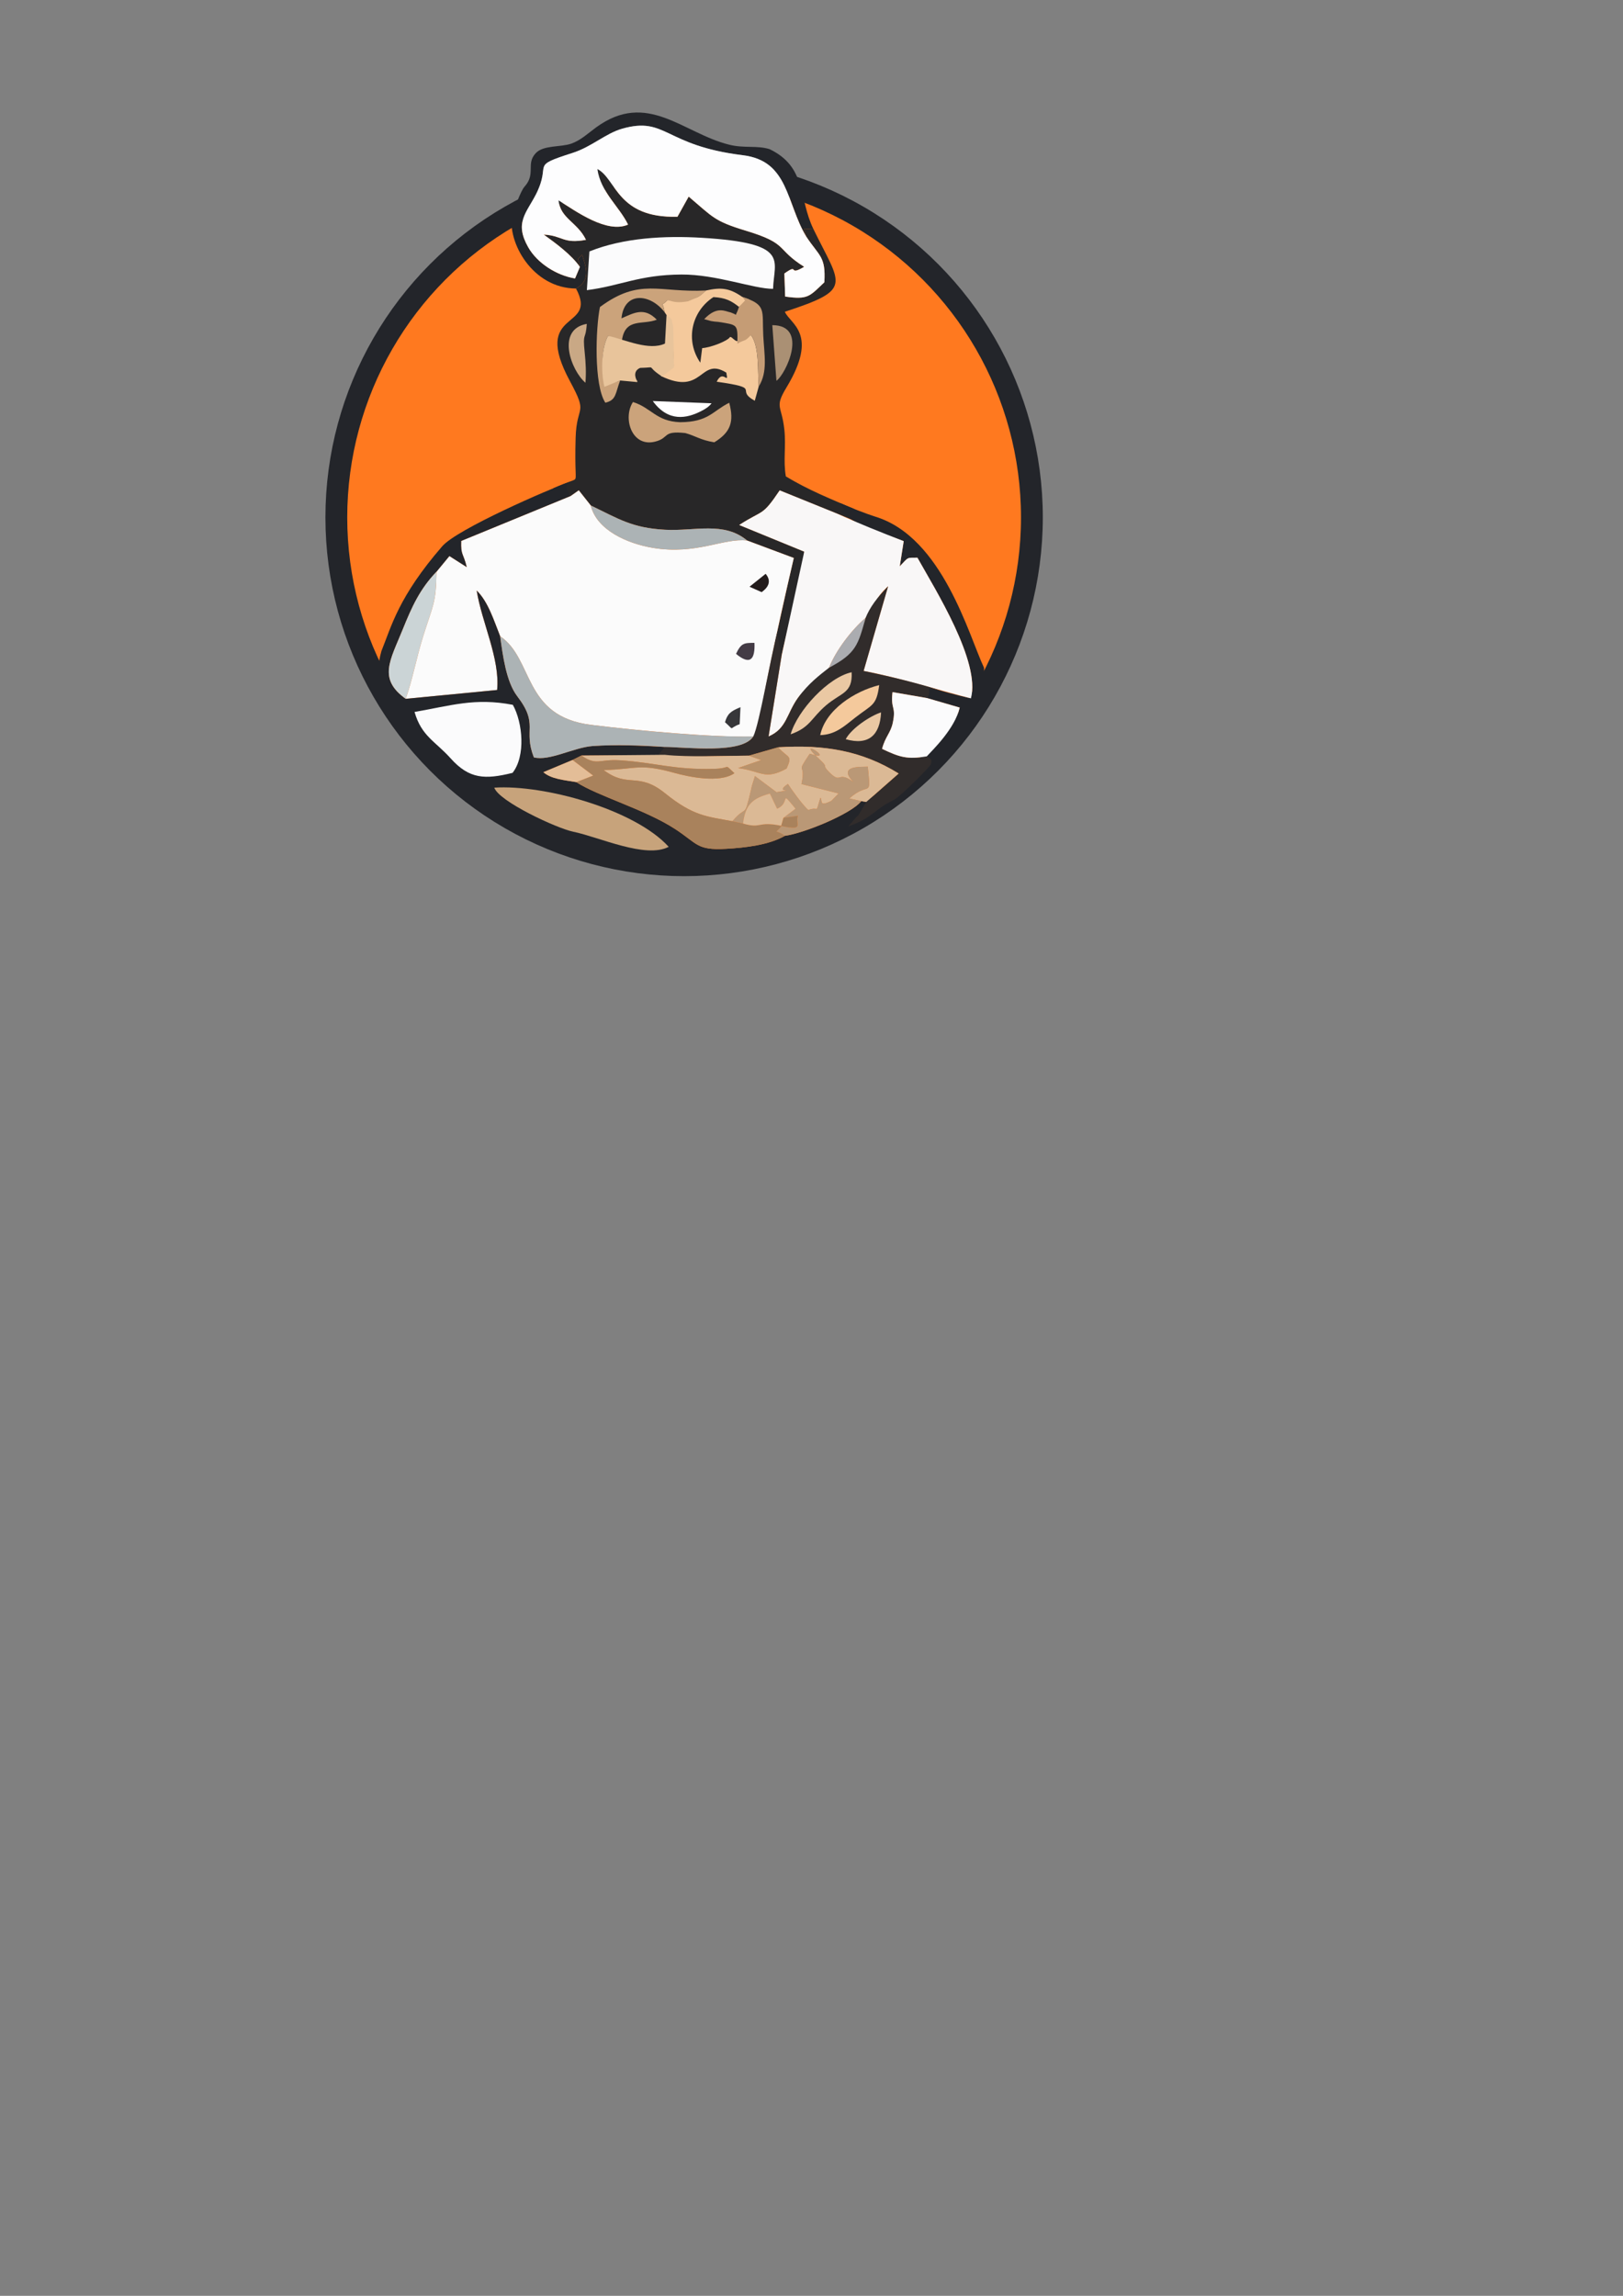 <?xml version="1.0" encoding="UTF-8"?>
<!DOCTYPE svg PUBLIC "-//W3C//DTD SVG 1.1//EN" "http://www.w3.org/Graphics/SVG/1.1/DTD/svg11.dtd">
<!-- Creator: CorelDRAW -->
<svg xmlns="http://www.w3.org/2000/svg" xml:space="preserve" width="210mm" height="297mm" version="1.1" style="shape-rendering:geometricPrecision; text-rendering:geometricPrecision; image-rendering:optimizeQuality; fill-rule:evenodd; clip-rule:evenodd"
viewBox="0 0 21000 29700"
 xmlns:xlink="http://www.w3.org/1999/xlink"
 xmlns:xodm="http://www.corel.com/coreldraw/odm/2003">
 <rect x="0" y="0" width="21000" height="29700" fill="#808080" stroke="none"/>
 <defs>
  <style type="text/css">
   <![CDATA[
    .str0 {stroke:#23252A;stroke-width:282.22;stroke-miterlimit:22.926}
    .fil3 {fill:none}
    .fil28 {fill:#231C1C}
    .fil4 {fill:#23252A}
    .fil1 {fill:#282728}
    .fil7 {fill:#312C2B}
    .fil27 {fill:#37373A}
    .fil26 {fill:#433B45}
    .fil10 {fill:#A9825C}
    .fil21 {fill:#AA9074}
    .fil23 {fill:#ABACB0}
    .fil11 {fill:#ACB3B5}
    .fil20 {fill:#B9936C}
    .fil14 {fill:#BA9876}
    .fil18 {fill:#C59C75}
    .fil13 {fill:#C7A37B}
    .fil22 {fill:#C9A885}
    .fil15 {fill:#CBA37B}
    .fil17 {fill:#CBD4D6}
    .fil8 {fill:#DBB995}
    .fil24 {fill:#E3BD97}
    .fil16 {fill:#E8C49B}
    .fil19 {fill:#EAC8A3}
    .fil12 {fill:#F4C99C}
    .fil5 {fill:#F9F7F7}
    .fil2 {fill:#FBFBFB}
    .fil9 {fill:#FBFBFC}
    .fil6 {fill:#FDFDFE}
    .fil0 {fill:#FF791F}
    .fil25 {fill:white}
   ]]>
  </style>
 </defs>
 <g id="Layer_x0020_1">
  <circle class="fil0 str0" cx="8851.76" cy="6693.54" r="4500"/>
  <path class="fil1" d="M7503.23 3452.83c-19.86,-144.96 -54,-67.56 28.74,-157.32 49.8,157.38 118.68,330 -79.2,436.98 297,552.06 -591.3,248.82 -76.5,1202.04 239.04,442.56 84.84,287.88 71.82,728.58 -13.26,451.38 15.72,515.7 -8.76,537.9 -20.22,18.36 -81.06,27.96 -284.52,117.18 28.02,36.18 140.52,-25.44 233.1,96.36l101.04 -70.98 154.74 195.54c359.34,172.14 531.36,290.28 960,314.04 385.14,21.3 762.18,-112.26 1063.44,139.56l603.66 225.72c-86.4,365.04 -189.84,850.5 -246.18,1090.8l85.92 186.3c21.24,-137.4 294.78,-1177.8 295.56,-1359l-841.44 -344.94c318.48,-205.08 292.98,-105.18 523.74,-447.6l920.52 372.84c123.42,14.52 -82.8,-183.78 65.46,-124.02 -323.88,-135.54 -622.44,-257.64 -906.3,-429.72 -35.88,-208.74 4.14,-386.52 -19.62,-607.56 -34.08,-316.56 -131.16,-279.78 27.06,-541.74 423.3,-700.92 49.2,-818.76 -20.4,-980.58 891.72,-292.8 727.38,-335.94 370.2,-1068.78 -150.18,0 -131.88,-42 -95.22,93.24 169.5,258 256.8,256.56 236.22,594.36 -193.08,181.92 -207.9,226.98 -507.24,184.5l-10.02 -298.38c200.1,-142.38 35.22,43.68 256.44,-86.52 -374.34,-234.3 -194.22,-297.9 -757.92,-468.18 -408.9,-123.54 -423.84,-175.68 -736.56,-440.16l-145.26 260.34c-783,21.6 -789.36,-489.54 -1036.26,-617.1 41.94,299.34 282.12,482.64 397.02,719.04 -274.56,119.64 -675.42,-173.04 -899.16,-313.38 22.68,234.96 244.86,281.34 354.54,510.6 -301.38,54.72 -297.6,-54.3 -546.48,-68.04 154.56,111.54 357.18,259.32 467.82,418.08z"/>
  <path class="fil2" d="M7387.91 6414.55l-1420.62 583.32c-6.6,189.42 27.6,153.66 71.58,338.4l-224.16 -143.16 -166.68 202.68c-5.88,414.84 -43.5,421.62 -172.98,836.82 -89.76,287.7 -134.46,550.2 -225.18,807.66l1182.48 -114.06c40.2,-402.24 -200.82,-880.2 -264.12,-1286.1 148.8,144.66 223.74,392.28 303.36,591 437.1,293.82 289.86,1036.68 1176.24,1146.18 594.24,73.44 1584.12,166.44 2164.32,152.34 0.18,-351.24 409.98,-2101.32 458.64,-2311.2l-603.66 -225.72c-307.2,-35.76 -652.86,188.46 -1218.72,95.04 -323.88,-53.52 -726.06,-226.26 -804.72,-548.64l-154.74 -195.54 -101.04 70.98z"/>
  <path class="fil3" d="M7448.09 5663.11c13.02,-440.7 167.22,-286.02 -71.82,-728.58 -514.8,-953.22 373.5,-649.98 76.5,-1202.04 -561.78,-3 -793.44,-453.3 -826.8,-954.66"/>
  <path class="fil3" d="M4934.93 8423.41c196.74,-289.26 221.34,-704.34 787.5,-1356.84 194.28,-223.86 1216.86,-709.2 1492.38,-701.7"/>
  <path class="fil4" d="M6625.97 2777.83c33.96,-83.04 109.92,-306.78 160.5,-362.4 152.04,-167.1 13.86,-295.62 146.82,-435.3 100.08,-105.18 320.34,-73.32 459.78,-122.34 120.42,-42.36 216.84,-134.4 319.92,-209.58 661.44,-482.28 1121.46,73.86 1720.32,223.38 199.2,49.74 358.26,6.54 524.28,57.84 481.02,232.26 371.64,630.78 567.72,1035 -150.18,0 -131.88,-42 -95.22,93.24 -261.72,-437.64 -221.16,-976.62 -819.66,-1049.82 -1020.42,-124.74 -988.92,-505.8 -1561.56,-342.48 -213.12,60.78 -393.66,234 -639.36,312.54 -570.3,182.4 -265.02,123.42 -474.42,534.3 -124.2,243.78 -282.3,366.6 -100.38,686.7 116.34,204.72 366.3,364.68 605.82,403.26l62.7 -149.34c-19.86,-144.96 -54,-67.56 28.74,-157.32 49.8,157.38 118.68,330 -79.2,436.98 -561.78,-3 -891.9,-598.38 -826.8,-954.66z"/>
  <path class="fil4" d="M4934.93 8423.41c-49.08,171.36 -62.88,393.06 -26.28,574.5 1152.78,1915.8 3806.82,2863.56 6067.08,1692.48l103.14 -118.32c7.62,-8.28 20.46,-17.4 27.9,-25.86l101.82 -171.36 -64.44 -11.16c-134.94,171.6 -757.44,419.94 -987.66,448.56 -208.2,120 -515.34,154.8 -765.24,168.6 -379.02,20.94 -363.78,-66.78 -660.3,-258.78 -389.52,-252.24 -994.86,-422.16 -1274.76,-604.2 -156.66,-27.18 -321.72,-38.52 -425.76,-128.34l377.16 -157.62 115.2 -57.6 1036.74 -3.72 87.12 7.14c0.78,0.18 167.1,-7.02 126.84,-98.64 -7.2,-16.38 -128.1,-15 -167.94,-15.78 -303,-17.16 -636.24,-33.42 -935.52,-12.3 -245.04,17.28 -560.4,198.84 -762.66,146.7 -141.12,-365.58 69.9,-420.24 -215.04,-791.46 -142.38,-185.52 -186.42,-526.02 -220.74,-775.14 -79.62,-198.72 -154.56,-446.34 -303.36,-591 63.3,405.9 304.32,883.86 264.12,1286.1l-1182.48 114.06c-362.94,-259.2 -201.36,-495.6 -39.36,-896.7 118.8,-294 221.22,-522.06 437.52,-747.78l166.68 -202.68 224.16 143.16c-43.98,-184.74 -78.18,-148.98 -71.58,-338.4l1420.62 -583.32c-92.58,-121.8 -60.18,-139.62 -13.8,-182.64 -271.44,95.94 -1457.4,610.8 -1651.68,834.66 -566.16,652.5 -656.28,1032.3 -787.5,1356.84z"/>
  <path class="fil4" d="M12732.11 8638.33l8.22 483.36c-179.82,269.52 -371.28,466.56 -695.28,767.34 -17.34,-38.4 -70.74,-19.5 -53.16,-104.46 65.28,-78.42 362.64,-356.88 425.88,-630.78l-523.5 -152.16c96.42,-50.16 83.04,-56.1 123.78,-109.86 164.34,46.68 377.58,104.58 544.68,142.62 126.84,-471.96 -459.78,-1403.94 -692.34,-1819.92 -143.46,2.46 -108.3,-13.62 -228.48,111.84l51.12 -325.62c-282.06,-109.38 -641.76,-204.18 -828.06,-397.38 126.3,8.46 -8.52,-71.82 9.48,-92.88 100.62,46.26 358.8,145.26 449.7,172.86 872.04,264.66 1212.18,1540.92 1407.96,1955.04z"/>
  <path class="fil5" d="M10110.53 8495.53l-166.14 1032.3c236.16,-99.18 235.2,-299.1 382.56,-502.44 133.02,-183.54 353.7,-221.52 400.68,-388.14 87.96,-224.4 294.72,-492.84 472.62,-644.46 135.48,-151.02 96.72,-234.48 290.88,-408.18l-316.92 1095.42c426.06,75.42 1117.8,288.48 1388.52,354.36 126.84,-471.96 -459.78,-1403.94 -692.34,-1819.92 -143.46,2.46 -108.3,-13.62 -228.48,111.84l51.12 -325.62c-282.06,-109.38 -600.3,-236.4 -859.26,-354.78l-745.38 -301.92c-230.76,342.42 -205.26,242.52 -523.74,447.6l841.44 344.94c-40.14,181.2 -265.08,1217.76 -295.56,1359z"/>
  <path class="fil6" d="M7503.23 3452.83c-110.64,-158.76 -313.26,-306.54 -467.82,-418.08 248.88,13.74 245.1,122.76 546.48,68.04 -109.68,-229.26 -331.86,-275.64 -354.54,-510.6 223.74,140.34 624.6,433.02 899.16,313.38 -114.9,-236.4 -355.08,-419.7 -397.02,-719.04 246.9,127.56 253.26,638.7 1036.26,617.1l145.26 -260.34c312.72,264.48 327.66,316.62 736.56,440.16 563.7,170.28 383.58,233.88 757.92,468.18 -221.22,130.2 -56.34,-55.86 -256.44,86.52l10.02 298.38c299.34,42.48 314.16,-2.58 507.24,-184.5 20.58,-337.8 -66.72,-336.36 -236.22,-594.36 -261.72,-437.64 -221.16,-976.62 -819.66,-1049.82 -1020.42,-124.74 -988.92,-505.8 -1561.56,-342.48 -213.12,60.78 -393.66,234 -639.36,312.54 -570.3,182.4 -265.02,123.42 -474.42,534.3 -124.2,243.78 -282.3,366.6 -100.38,686.7 116.34,204.72 366.3,364.68 605.82,403.26l62.7 -149.34z"/>
  <path class="fil7" d="M11200.25 7992.79c-103.14,324.84 -171.78,446.7 -472.62,644.46 -121.14,95.16 -267.66,204.6 -400.68,388.14 -147.36,203.34 -146.4,403.26 -382.56,502.44l166.14 -1032.3 -53.82 -309.96c-93.36,348.48 -230.34,1178.76 -309.66,1340.82 -142.92,230.82 -863.46,138.72 -1141.5,136.92 -39.48,39.3 -66.36,81.84 -90.3,101.82 262.68,37.8 839.52,11.64 1175.58,10.62l377.88 -108.3c592.5,-36.54 1078.68,41.4 1559.16,339.06l-419.28 368.34 -101.82 171.36c-7.44,8.46 -20.28,17.58 -27.9,25.86l-103.14 118.32c267.12,-91.68 328.44,-186.9 472.62,-279.18l136.62 -75.06c79.02,-50.22 411.48,-377.46 460.08,-447.12 19.32,-76.92 -7.14,-67.68 -53.16,-104.46 -254.28,42.48 -351.78,11.22 -578.58,-96.78 40.38,-157.98 110.82,-203.7 138.9,-339.06 45.24,-217.8 -30.66,-164.04 -3.96,-394.92l445.32 76.68c102.84,-121.08 -111.84,-177 238.5,-78.42 -322.62,-107.52 -755.82,-211.32 -1057.86,-272.04l316.92 -1095.42c-146.58,149.52 -237.3,275.34 -290.88,408.18z"/>
  <path class="fil8" d="M10068.71 9667.45c128.88,148.2 189.66,92.46 109.5,274.5 -285.18,156.06 -324.78,33.24 -627.96,-5.82l298.44 -103.08 -157.86 -57.3c-328.92,1.02 -780.72,22.38 -1091.04,-11.4l-1077 9.96c201.06,137.58 226.98,43.14 501.12,61.5 464.76,31.08 693.12,124.98 1218.84,110.46 232.68,-6.42 112.56,-76.62 259.8,56.16 -191.88,134.58 -601.8,44.52 -773.64,-3.18 -459.54,-127.44 -482.4,-49.44 -917.4,-37.02 317.82,239.52 443.28,16.56 793.08,299.4 368.94,298.38 541.8,300.24 872.4,362.34 191.22,-227.46 147.12,-10.56 240.66,-406.86 3.66,-15.42 5.88,-29.82 9.6,-44.76l41.1 -132.48 279.06 208.5c301.02,-53.58 -54.18,26.46 147.48,-106.5 52.26,81.42 195,278.1 263.94,337.26 148.74,-55.92 84.42,69.66 156.9,-159.48 29.94,41.7 -23.16,121.92 141.96,40.56l92.7 -95.7 -479.64 -121.26c62.94,-301.26 -86.16,-105.66 106.8,-392.58 378.18,122.04 -241.08,-267.06 138.72,84.42 10.08,9.3 22.38,21.6 32.28,31.98 58.38,61.68 -13.56,27.36 81.3,122.82 162.12,163.2 99.18,-25.98 309.72,123.18 -215.1,-223.56 137.4,-187.74 188.82,-195.42 43.08,430.86 23.88,177.72 -238.74,411.54l154.5 34.5 64.44 11.16 419.28 -368.34c-480.48,-297.66 -966.66,-375.6 -1559.16,-339.06z"/>
  <path class="fil9" d="M7626.11 3253.03l-32.64 500.52c431.22,-54.18 674.82,-198.96 1223.4,-202.02 452.22,-2.58 938.64,186.72 1185.9,185.04 10.62,-370.44 230.16,-591.24 -921.6,-660.42 -475.26,-28.56 -1011.84,-2.04 -1455.06,176.88z"/>
  <path class="fil10" d="M7456.19 10117.87c279.9,182.04 885.24,351.96 1274.76,604.2 296.52,192 281.28,279.72 660.3,258.78 249.9,-13.8 557.04,-48.6 765.24,-168.6 -132.6,-96.54 -138.06,-8.58 -43.62,-125.7 312,68.1 168.36,-36.18 212.64,-133.08l-189.12 26.28 -28.92 102.6c-313.8,-63.18 -247.02,42.54 -493.2,-28.62l-137.28 -29.76c-330.6,-62.1 -503.46,-63.96 -872.4,-362.34 -349.8,-282.84 -475.26,-59.88 -793.08,-299.4 435,-12.42 457.86,-90.42 917.4,37.02 171.84,47.7 581.76,137.76 773.64,3.18 -147.24,-132.78 -27.12,-62.58 -259.8,-56.16 -525.72,14.52 -754.08,-79.38 -1218.84,-110.46 -274.14,-18.36 -300.06,76.08 -501.12,-61.5l-115.2 57.6 266.16 201.3 -217.56 84.66z"/>
  <path class="fil9" d="M5363.69 9210.19c90.48,314.52 267,377.34 468.06,601.44 239.52,267 443.28,275.22 799.98,186.54 171.66,-216.66 132.06,-650.76 3.96,-880.02 -492.9,-95.34 -805.74,11.94 -1272,92.04z"/>
  <path class="fil11" d="M8605.55 9663.31c278.04,1.8 998.58,93.9 1141.5,-136.92 -580.2,14.1 -1504.98,-75.66 -2099.22,-149.1 -886.38,-109.5 -739.14,-852.36 -1176.24,-1146.18 34.32,249.12 78.36,589.62 220.74,775.14 284.94,371.22 73.92,425.88 215.04,791.46 202.26,52.14 517.62,-129.42 762.66,-146.7 299.28,-21.12 635.46,-9.18 935.52,12.3z"/>
  <path class="fil12" d="M8598.35 4037.47l26.04 38.28c67.56,98.4 41.76,30.96 72.42,153.9l23.1 498.96 -167.82 135.66c551.88,267.96 500.04,-256.2 845.7,-43.8 34.44,173.58 -41.94,-55.02 -124.38,117.72 611.52,86.94 222.42,96.3 492.66,246.54l50.88 -184.2c-14.4,-210.72 7.86,-522.6 -100.56,-665.7 -61.26,24.72 -69.66,15.6 -181.5,79.14 -44.52,-16.14 -58.98,-52.92 -88.08,-55.44 -30.96,53.46 -252.06,138.06 -361.38,144.9l-23.88 188.28c-197.34,-285.96 -116.76,-661.68 169.62,-848.34 159.54,8.04 235.74,51.54 330.06,126.54l137.58 -94.62 -94.38 -33.96c-166.26,-115.68 -271.62,-126.3 -470.22,-83.22 -68.16,62.76 -108.78,109.98 -243.54,112.68 -135.48,22.2 -124.2,26.04 -251.28,10.2 -104.34,106.08 -63.24,-9.3 -41.04,156.48z"/>
  <path class="fil13" d="M8652.29 10954.99c-440.4,-484.5 -1612.68,-807.36 -2256.78,-765.36 59.46,178.02 807.66,525.9 1019.7,569.52 339.36,69.84 937.44,352.56 1237.08,195.84z"/>
  <path class="fil14" d="M9476.99 10623.97l137.28 29.76c29.88,-242.76 119.1,-325.98 347.46,-386.76l92.76 195.42c183.3,-76.74 24,-259.56 238.32,-0.3l-156.42 117.66 189.12 -26.28c-44.28,96.9 99.36,201.18 -212.64,133.08 -94.44,117.12 -88.98,29.16 43.62,125.7 230.22,-28.62 852.72,-276.96 987.66,-448.56l-154.5 -34.5c262.62,-233.82 281.82,19.32 238.74,-411.54 -51.42,7.68 -403.92,-28.14 -188.82,195.42 -210.54,-149.16 -147.6,40.02 -309.72,-123.18 -94.86,-95.46 -22.92,-61.14 -81.3,-122.82 -9.9,-10.38 -22.2,-22.68 -32.28,-31.98 -379.8,-351.48 239.46,37.62 -138.72,-84.42 -192.96,286.92 -43.86,91.32 -106.8,392.58l479.64 121.26 -92.7 95.7c-165.12,81.36 -112.02,1.14 -141.96,-40.56 -72.48,229.14 -8.16,103.56 -156.9,159.48 -68.94,-59.16 -211.68,-255.84 -263.94,-337.26 -201.66,132.96 153.54,52.92 -147.48,106.5l-279.06 -208.5 -41.1 132.48c-3.72,14.94 -5.94,29.34 -9.6,44.76 -93.54,396.3 -49.44,179.4 -240.66,406.86z"/>
  <path class="fil9" d="M11991.89 9784.57c79.62,-87.06 362.64,-356.88 425.88,-630.78l-424.2 -123.3 -445.32 -76.68c-26.7,230.88 49.2,177.12 3.96,394.92 -28.08,135.36 -98.52,181.08 -138.9,339.06 226.8,108 324.3,139.26 578.58,96.78z"/>
  <path class="fil15" d="M8024.15 4922.47l-198.78 69.72c-49.86,-207.36 -39.48,-503.34 42.6,-648.6 40.62,16.68 49.8,24.3 179.22,58.26 43.62,-296.04 270.9,-193.32 450.84,-266.28 -162.36,-165.66 -291.06,-89.7 -456.66,-17.22 32.46,-346.62 365.1,-326.76 556.98,-80.88 -22.2,-165.78 -63.3,-50.4 41.04,-156.48 78.24,26.7 128.46,39.12 263.94,16.92 176.34,-76.08 145.14,-57.42 230.88,-139.8 -611.22,31.14 -854.22,-169.2 -1371.6,213.84 -55.2,272.88 -80.7,1006.98 69.66,1237.62 143.88,-33.66 127.74,-118.62 191.88,-287.1z"/>
  <path class="fil11" d="M9667.13 6992.71c-301.26,-251.82 -678.3,-118.26 -1063.44,-139.56 -428.64,-23.76 -600.66,-141.9 -960,-314.04 78.66,322.38 480.84,495.12 804.72,548.64 565.86,93.42 911.52,-130.8 1218.72,-95.04z"/>
  <path class="fil16" d="M7867.97 4343.59c-82.08,145.26 -97.92,453.48 -48.06,660.84l204.24 -81.96 221.94 20.58c1.68,-1.56 -3.24,-26.28 -3.42,-19.8 -0.3,9.54 -74.52,-116.88 40.62,-164.04 238.8,-4.68 51.72,-40.02 282.54,111.6l155.16 -118.26 -9.36 -520.8c-30.66,-122.94 -0.6,-89.34 -87.24,-156l-20.22 368.7c-206.28,95.64 -502.86,-45.24 -736.2,-100.86z"/>
  <path class="fil17" d="M5249.87 9040.27c90.72,-257.46 135.42,-519.96 225.18,-807.66 129.48,-415.2 167.1,-421.98 172.98,-836.82 -216.3,225.72 -318.72,453.78 -437.52,747.78 -162,401.1 -323.58,637.5 39.36,896.7z"/>
  <path class="fil15" d="M9242.15 5721.91c212.64,-129.78 257.64,-266.4 193.44,-511.74 -217.02,107.58 -267.12,250.08 -637.02,251.88 -311.94,-12.66 -367.92,-185.82 -608.52,-261.18 -135.24,206.16 -17.34,591.12 289.32,511.74 187.62,-48.6 85.14,-142.74 387.72,-110.28 130.08,35.28 197.04,91.32 375.06,119.58z"/>
  <path class="fil18" d="M9561.23 3969.91c-10.44,36.78 -28.5,78.66 -41.28,103.74 -6.54,-7.56 -24.84,-16.92 -65.1,-31.86 -70.14,-12.12 -175.2,-90 -342.96,86.64l85.8 24.3c14.58,2.64 30.42,4.74 46.92,7.32 17.4,2.76 31.74,1.32 49.86,4.2 254.4,40.62 250.5,28.44 246.36,281.4 111.84,-63.54 86.58,-16.86 175.56,-110.82 108.42,143.1 86.16,454.98 100.56,665.7 119.82,-191.1 71.4,-412.56 58.74,-661.98 -16.5,-324.84 45.9,-395.58 -271.26,-497.22l36.18 46.02 -79.38 82.56z"/>
  <path class="fil12" d="M10612.97 9510.07c196.14,-6.9 303.18,-109.44 451.98,-225.9 220.32,-172.56 275.34,-150.06 311.1,-421.02 -315.72,77.64 -695.46,318.96 -763.08,646.92z"/>
  <path class="fil19" d="M10229.93 9499.21c253.8,-87.96 264.66,-209.64 459.72,-375.66 195.9,-166.74 343.14,-152.28 329.7,-426.72 -299.88,62.82 -700.8,493.32 -789.42,802.38z"/>
  <path class="fil8" d="M9614.27 10653.73c246.18,71.16 179.4,-34.56 493.2,28.62l28.92 -102.6 156.42 -117.66c-214.32,-259.26 -55.02,-76.44 -238.32,0.3l-92.76 -195.42c-228.36,60.78 -317.58,144 -347.46,386.76z"/>
  <path class="fil20" d="M9690.83 9775.75l157.86 57.3 -298.44 103.08c303.18,39.06 342.78,161.88 627.96,5.82 80.16,-182.04 19.38,-126.3 -109.5,-274.5l-377.88 108.3z"/>
  <path class="fil21" d="M10046.33 4926.01c119.82,-82.92 423.42,-717.36 -53.64,-719.7l53.64 719.7z"/>
  <path class="fil22" d="M7575.05 4951.45c10.62,-132.48 4.32,-256.56 -9.48,-389.22 -29.22,-280.08 12.84,-146.16 26.7,-372.3 -401.52,71.28 -202.14,605.94 -17.22,761.52z"/>
  <path class="fil23" d="M10727.63 8637.25c353.76,-185.7 375.84,-300.18 472.62,-644.46 -177.9,151.62 -384.66,420.06 -472.62,644.46z"/>
  <path class="fil24" d="M7456.19 10117.87l217.56 -84.66 -266.16 -201.3 -377.16 157.62c104.04,89.82 269.1,101.16 425.76,128.34z"/>
  <path class="fil19" d="M10942.61 9562.75c295.98,84.36 443.64,-51.72 457.56,-346.74 -135.18,42.24 -382.08,204 -457.56,346.74z"/>
  <path class="fil25" d="M9206.99 5217.13l-760.62 -29.1c203.58,280.2 445.8,220.44 617.1,134.88 67.08,-33.48 110.22,-62.1 143.52,-105.78z"/>
  <path class="fil26" d="M9523.43 8458.69c191.64,159.36 247.26,58.32 238.62,-142.32 -134.1,0.6 -171.36,0.48 -238.62,142.32z"/>
  <path class="fil27" d="M9380.81 9342.97c132.36,116.46 36.78,80.76 189.72,25.5l10.44 -219.84c-127.08,51.78 -168.18,85.02 -200.16,194.34z"/>
  <path class="fil28" d="M9698.09 7590.37l156.6 69.72c99.3,-69.96 123.84,-151.44 51.84,-236.88l-208.44 167.16z"/>
 </g>
</svg>
